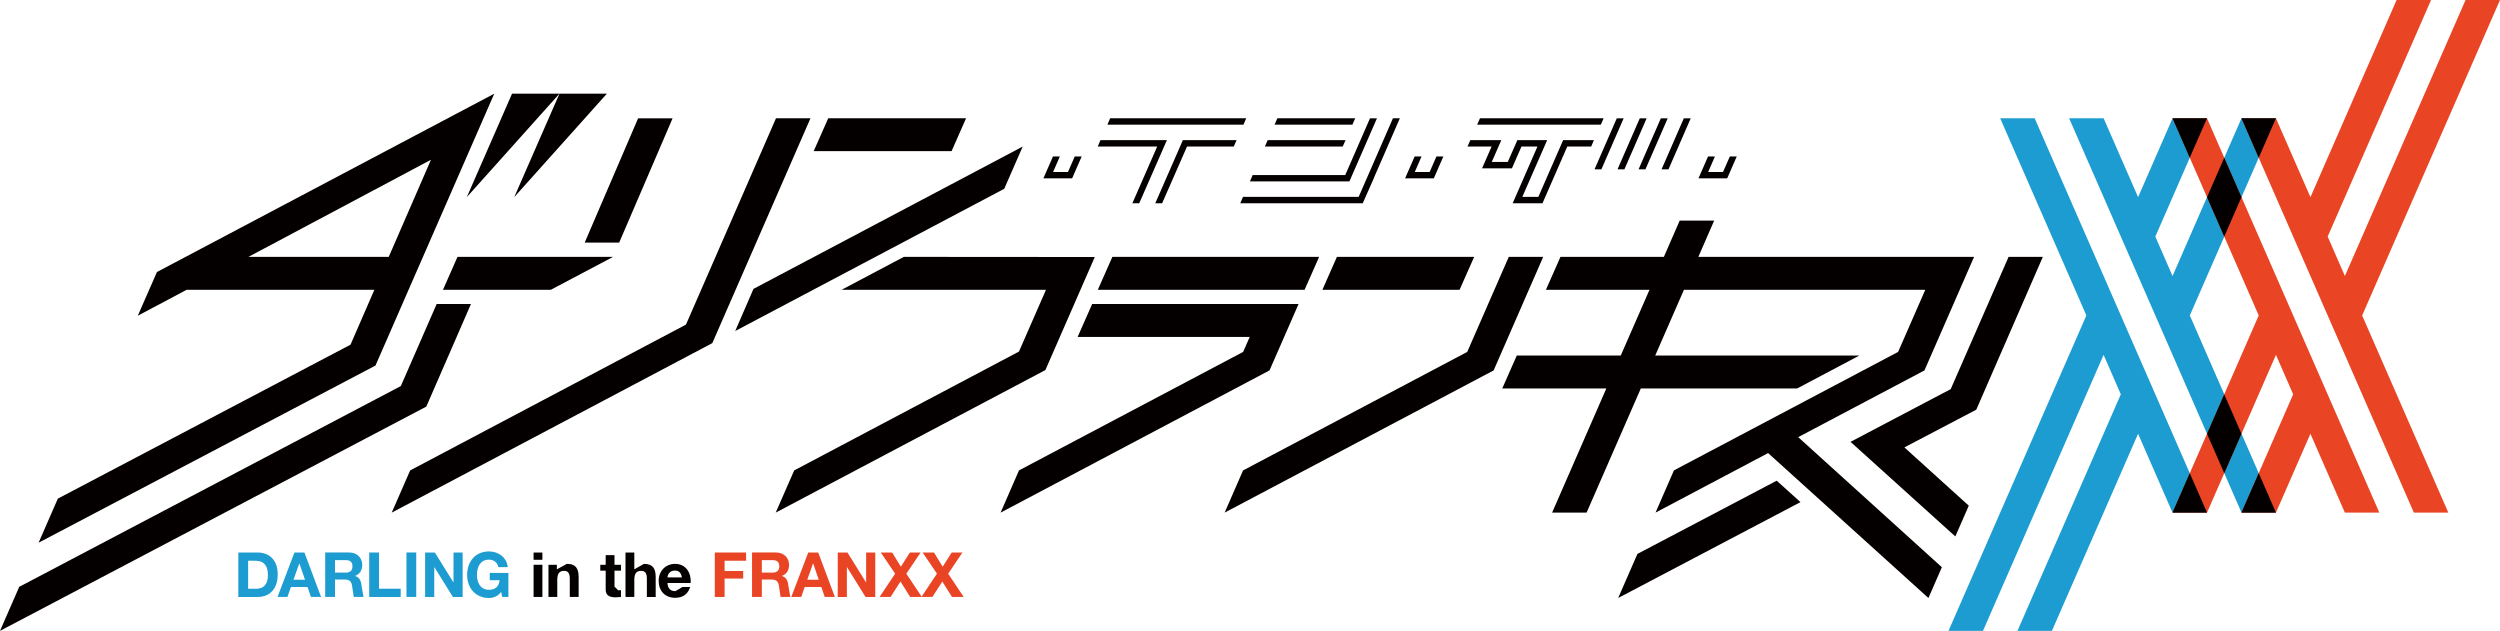 <?xml version="1.0" encoding="utf-8"?>
<!-- Generator: Adobe Illustrator 27.0.1, SVG Export Plug-In . SVG Version: 6.00 Build 0)  -->
<svg version="1.1" id="레이어_1" xmlns="http://www.w3.org/2000/svg" xmlns:xlink="http://www.w3.org/1999/xlink" x="0px"
	 y="0px" viewBox="0 0 720 181.695" enable-background="new 0 0 720 181.695" xml:space="preserve">
<path fill="#1C9CD0" d="M68.642,159.125h5.517c3.324,0,5.824,2.074,5.824,6.316c0,3.722-1.915,6.488-5.824,6.488h-5.517V159.125z
	 M71.461,169.548h2.499c1.635,0,3.204-0.996,3.204-3.828c0-2.58-0.904-4.228-3.709-4.228h-1.994V169.548z"/>
<path fill="#1C9CD0" d="M84.8,159.121h2.872l4.799,12.803h-2.924l-0.971-2.859h-4.787l-1.01,2.859h-2.845L84.8,159.121z
	 M84.521,166.965h3.324l-1.622-4.693h-0.027L84.521,166.965z"/>
<path fill="#1C9CD0" d="M93.661,159.117h6.914c2.287,0,3.749,1.595,3.749,3.536c0,1.503-0.612,2.632-2.034,3.204v0.04
	c1.383,0.359,1.768,1.702,1.861,2.991l0.545,3.032h-2.819l-0.452-3.071c-0.199-1.343-0.717-1.941-2.127-1.941H96.48v5.012h-2.819
	V159.117z M96.48,164.914h3.084c1.25,0,1.941-0.544,1.941-1.834c0-1.237-0.691-1.769-1.941-1.769H96.48V164.914z"/>
<polygon fill="#1C9CD0" points="106.334,159.124 109.152,159.124 109.152,169.548 115.4,169.548 115.4,171.927 106.334,171.927 "/>
<rect x="117.058" y="159.117" fill="#1C9CD0" width="2.818" height="12.803"/>
<polygon fill="#1C9CD0" points="122.433,159.124 125.238,159.124 130.57,167.713 130.609,167.713 130.609,159.124 133.242,159.124 
	133.242,171.927 130.437,171.927 125.105,163.339 125.066,163.339 125.066,171.927 122.433,171.927 "/>
<path fill="#1C9CD0" d="M144.348,170.47c-0.984,1.276-2.287,1.755-3.523,1.755c-3.949,0-6.289-2.964-6.289-6.647
	c0-3.802,2.34-6.767,6.289-6.767c2.632,0,5.092,1.608,5.411,4.52h-2.699c-0.319-1.422-1.383-2.154-2.712-2.154
	c-2.526,0-3.47,2.154-3.47,4.401c0,2.128,0.944,4.281,3.47,4.281c1.835,0,2.898-0.984,3.058-2.765h-2.832v-2.087h5.371v6.913h-1.794
	L144.348,170.47z"/>
<path fill="#040000" d="M156.212,161.217h-2.539v-2.087h2.539V161.217z M153.672,162.654h2.539v9.267h-2.539V162.654z"/>
<path fill="#040000" d="M157.955,162.655h2.419v1.29h0.054l2.818-1.556c2.726,0,3.404,1.542,3.404,3.828v5.704h-2.553v-5.238
	c0-1.529-0.439-2.274-1.622-2.274c-1.396,0-1.981,0.758-1.981,2.646v4.865h-2.539V162.655z"/>
<path fill="#040000" d="M176.977,162.655h1.861v1.702h-1.861v4.586l1.077,1.077l0.784-0.067v1.982l-1.489,0.093
	c-1.556,0-2.911-0.359-2.911-2.207v-5.464h-1.556v-1.702h1.556v-2.778h2.54V162.655z"/>
<path fill="#040000" d="M180.143,159.124h2.539v4.814h0.053l2.713-1.543c2.712,0,3.39,1.529,3.39,3.815v5.717h-2.54v-5.251
	c0-1.516-0.452-2.274-1.635-2.274c-1.383,0-1.981,0.771-1.981,2.659v4.865h-2.539V159.124z"/>
<path fill="#040000" d="M192.238,167.899c0.08,1.608,0.864,2.353,2.273,2.353l2.021-1.197h2.247
	c-0.718,2.18-2.247,3.111-4.335,3.111c-2.937,0-4.746-2.008-4.746-4.879c0-2.778,1.928-4.892,4.746-4.892
	c3.151,0,4.667,2.659,4.481,5.504H192.238z M196.386,166.29c-0.239-1.289-0.798-1.967-2.021-1.967c-1.608,0-2.087,1.25-2.127,1.967
	H196.386z"/>
<polygon fill="#E94525" points="205.864,159.124 214.877,159.124 214.877,161.491 208.682,161.491 208.682,164.442 214.04,164.442 
	214.04,166.623 208.682,166.623 208.682,171.927 205.864,171.927 "/>
<path fill="#E94525" d="M216.587,159.117h6.914c2.287,0,3.749,1.595,3.749,3.536c0,1.503-0.612,2.632-2.034,3.204v0.04
	c1.383,0.359,1.768,1.702,1.861,2.991l0.532,3.032h-2.805l-0.452-3.071c-0.199-1.343-0.717-1.941-2.127-1.941h-2.818v5.012h-2.819
	V159.117z M219.406,164.914h3.084c1.25,0,1.941-0.544,1.941-1.834c0-1.237-0.691-1.769-1.941-1.769h-3.084V164.914z"/>
<path fill="#E94525" d="M232.771,159.121h2.872l4.799,12.803h-2.924l-0.971-2.859h-4.8l-0.997,2.859h-2.858L232.771,159.121z
	 M232.492,166.965h3.31l-1.608-4.693h-0.04L232.492,166.965z"/>
<polygon fill="#E94525" points="241.269,159.124 244.074,159.124 249.406,167.713 249.445,167.713 249.445,159.124 252.078,159.124 
	252.078,171.927 249.272,171.927 243.941,163.339 243.901,163.339 243.901,171.927 241.269,171.927 "/>
<polygon fill="#E94525" points="257.798,165.212 253.662,159.124 256.946,159.124 259.446,163.206 262.038,159.124 265.136,159.124 
	261.028,165.226 265.495,171.926 262.132,171.926 259.339,167.486 256.481,171.926 253.317,171.926 "/>
<polygon fill="#E94525" points="269.845,165.212 265.71,159.124 268.994,159.124 271.493,163.206 274.086,159.124 277.183,159.124 
	273.076,165.226 277.543,171.926 274.179,171.926 271.387,167.486 268.528,171.926 265.364,171.926 "/>
<polygon fill="#040000" points="161.124,26.979 134.441,56.773 147.47,26.979 "/>
<polygon fill="#040000" points="174.782,26.979 148.099,56.773 161.127,26.979 "/>
<polygon fill="#1C9CD0" points="576.056,34.068 600.877,90.851 561.165,181.695 571.096,181.695 605.836,102.204 610.795,113.558 
	581.028,181.695 590.946,181.695 615.768,124.926 625.685,147.634 635.617,147.634 585.987,34.068 "/>
<polygon fill="#1C9CD0" points="655.476,34.068 645.544,34.068 625.694,79.497 620.736,68.144 635.626,34.068 625.694,34.068 
	615.777,56.776 615.777,56.79 605.845,34.068 595.914,34.068 645.557,147.634 655.476,147.634 630.667,90.851 "/>
<polygon fill="#E94525" points="625.691,34.068 650.512,90.851 625.691,147.634 635.622,147.634 655.471,102.204 660.43,113.558 
	645.54,147.634 655.471,147.634 665.403,124.926 675.32,147.634 685.252,147.634 635.622,34.068 "/>
<polygon fill="#E94525" points="710.082,0 675.329,79.49 670.37,68.136 700.151,0 690.22,0 665.411,56.783 655.48,34.075 
	645.549,34.075 695.191,147.626 705.11,147.626 680.301,90.858 720,0 "/>
<polygon fill="#040000" points="645.542,124.925 640.583,113.572 635.624,124.925 640.583,136.279 "/>
<polygon fill="#040000" points="655.476,34.068 655.476,34.068 645.544,34.068 650.516,45.422 "/>
<polygon fill="#040000" points="635.623,56.789 640.582,68.143 645.541,56.789 640.582,45.436 "/>
<polygon fill="#040000" points="650.515,136.273 645.542,147.626 655.474,147.626 "/>
<polygon fill="#040000" points="630.651,136.273 625.691,147.626 635.622,147.626 "/>
<polygon fill="#040000" points="635.623,34.068 635.623,34.068 625.692,34.068 630.651,45.422 "/>
<polygon fill="#040000" points="385.034,73.98 380.846,83.459 420.358,83.459 424.559,73.98 "/>
<polygon fill="#040000" points="373.984,87.558 314.543,87.558 310.355,97.038 359.918,97.038 358.03,101.346 293.47,135.473 
	288.166,147.639 365.621,106.677 "/>
<polygon fill="#040000" points="320.363,73.98 316.175,83.459 375.722,83.459 379.91,73.98 "/>
<polygon fill="#040000" points="315.299,74.018 260.298,73.978 242.39,83.457 301.246,83.457 293.468,101.246 228.722,135.481 
	223.404,147.632 223.604,147.526 301.073,106.577 "/>
<polygon fill="#040000" points="444.444,73.98 434.526,73.98 422.56,101.354 358.001,135.482 352.697,147.634 430.165,106.685 "/>
<polygon fill="#040000" points="131.755,73.98 127.58,83.459 158.637,83.459 176.559,73.98 "/>
<polygon fill="#040000" points="238.529,34.068 234.341,43.535 274.053,43.535 278.227,34.068 "/>
<polygon fill="#040000" points="178.326,69.863 193.708,34.074 183.777,34.074 168.395,69.863 "/>
<polygon fill="#040000" points="217.003,83.197 211.738,95.335 289.22,54.374 294.539,42.209 "/>
<path fill="#040000" d="M45.201,78.34l-5.517,12.591l14.066-7.472h54.07l-6.873,15.808l-84.29,44.339l-5.544,12.696l97.026-51.026
	l34.208-78.293L45.201,78.34z M111.956,73.98H71.552l52.568-27.972L111.956,73.98z"/>
<polygon fill="#040000" points="233.415,34.068 223.484,34.068 197.558,93.484 118.121,135.482 112.817,147.634 205.15,98.815 "/>
<polygon fill="#040000" points="125.757,87.558 115.44,111.184 5.544,169.003 0,181.686 122.778,117.1 135.635,87.558 "/>
<polygon fill="#040000" points="554.244,106.684 568.535,73.979 489.126,73.979 493.685,63.529 483.755,63.529 479.194,73.979 
	449.414,73.979 445.226,83.458 475.059,83.458 466.777,102.389 436.836,102.389 432.648,111.869 462.628,111.869 447.007,147.632 
	456.938,147.632 472.56,111.869 517.59,111.869 535.511,102.389 476.708,102.389 484.977,83.458 554.483,83.458 546.652,101.353 
	482.093,135.468 476.787,147.632 509.214,130.482 555.387,172.228 559.256,163.36 517.882,125.895 "/>
<polygon fill="#040000" points="471.58,159.525 466.035,172.222 518.537,144.609 511.69,138.439 "/>
<polygon fill="#040000" points="588.339,73.98 578.474,73.98 561.802,112.07 532.952,127.252 563.131,154.494 567.014,145.639 
	548.467,128.848 569.168,117.986 "/>
<polygon fill="#040000" points="461.038,35.899 425.434,35.899 426.231,34.065 461.849,34.065 "/>
<polygon fill="#040000" points="444.237,58.541 435.647,58.541 442.787,42.202 438.187,42.202 435.435,48.477 426.833,48.477 
	429.585,42.202 422.646,42.202 423.443,40.367 432.377,40.367 429.625,46.642 434.239,46.642 436.99,40.367 445.579,40.367 
	438.427,56.707 443.04,56.707 450.179,40.367 459.047,40.367 458.263,42.202 451.376,42.202 "/>
<polygon fill="#040000" points="461.207,48.765 459.225,48.765 465.633,34.075 467.615,34.075 "/>
<polygon fill="#040000" points="467.827,48.765 465.846,48.765 472.254,34.075 474.235,34.075 "/>
<polygon fill="#040000" points="473.891,48.765 471.91,48.765 478.318,34.075 480.299,34.075 "/>
<polygon fill="#040000" points="480.525,48.765 478.53,48.765 484.939,34.075 486.933,34.075 "/>
<polygon fill="#040000" points="496.235,49.531 491.954,49.531 493.895,45.064 491.914,45.064 489.161,51.366 497.431,51.366 
	500.183,45.064 498.189,45.064 "/>
<polygon fill="#040000" points="307.575,49.531 303.293,49.531 305.234,45.064 303.254,45.064 300.501,51.366 308.771,51.366 
	311.523,45.064 309.529,45.064 "/>
<polygon fill="#040000" points="334.696,58.541 332.714,58.541 340.665,40.367 356.127,40.367 355.329,42.202 341.861,42.202 "/>
<polygon fill="#040000" points="328.1,58.541 326.119,58.541 333.272,42.202 316.148,42.202 316.932,40.367 336.064,40.367 "/>
<polygon fill="#040000" points="358.119,35.899 318.939,35.899 319.724,34.065 358.917,34.065 "/>
<polygon fill="#040000" points="392.472,58.541 357.186,58.541 357.984,56.707 391.288,56.707 393.801,50.963 401.166,34.066 
	403.16,34.066 396.034,50.418 395.502,51.695 "/>
<polygon fill="#040000" points="388.629,52.245 359.978,52.245 360.763,50.411 387.432,50.411 394.559,34.071 396.566,34.071 "/>
<polygon fill="#040000" points="386.707,42.195 364.291,42.195 365.089,40.361 387.518,40.361 "/>
<polygon fill="#040000" points="389.499,35.899 367.084,35.899 367.881,34.065 390.297,34.065 "/>
<polygon fill="#040000" points="411.74,49.531 407.459,49.531 409.4,45.064 407.419,45.064 404.667,51.366 412.936,51.366 
	415.689,45.064 413.694,45.064 "/>
</svg>
